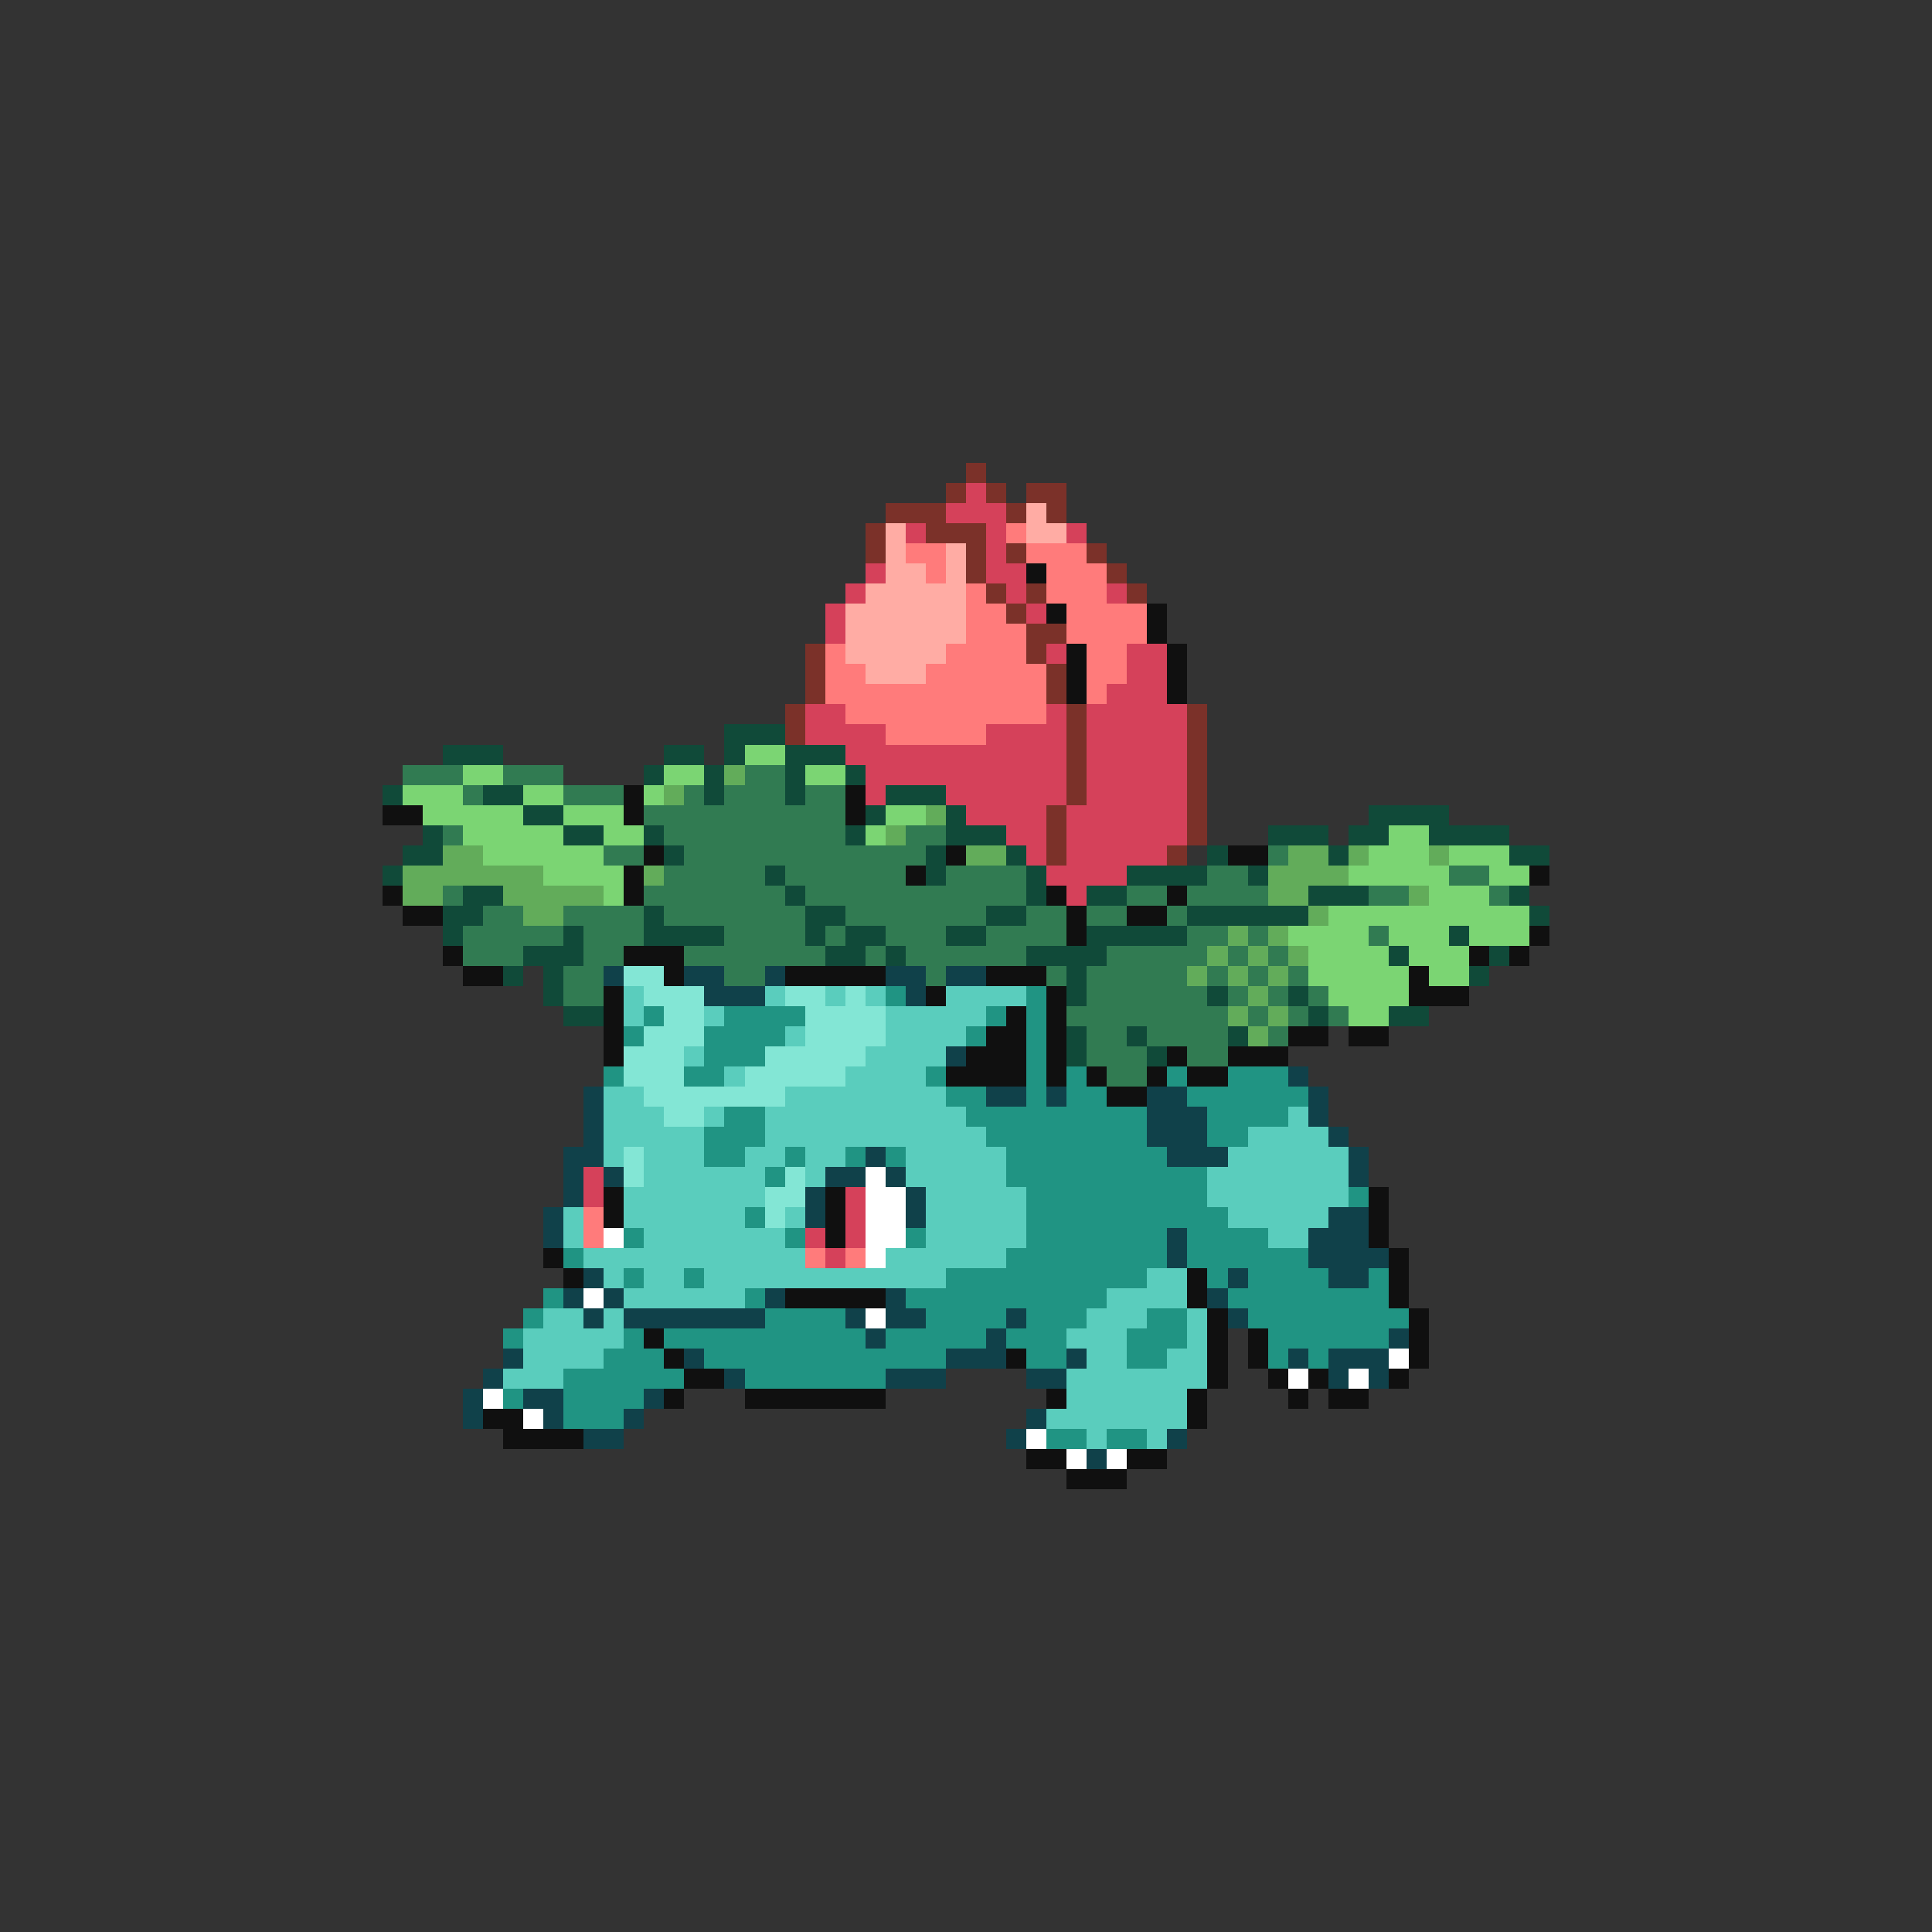 <svg xmlns="http://www.w3.org/2000/svg" viewBox="0 -0.5 96 96" shape-rendering="crispEdges">
<rect x="0" y="-0.5" width="96" height="96" fill="#333333" stroke="none"/>
<path stroke="#7b3129" d="M48 23h1M47 24h1M49 24h1M51 24h2M44 25h3M50 25h1M52 25h1M43 26h1M46 26h3M43 27h1M48 27h1M50 27h1M54 27h1M48 28h1M55 28h1M49 29h1M51 29h1M56 29h1M50 30h1M51 31h2M40 32h1M51 32h1M40 33h1M52 33h1M40 34h1M52 34h1M39 35h1M53 35h1M59 35h1M39 36h1M53 36h1M59 36h1M53 37h1M59 37h1M53 38h1M59 38h1M53 39h1M59 39h1M52 40h1M59 40h1M52 41h1M59 41h1M52 42h1M58 42h1" />
<path stroke="#d5415a" d="M48 24h1M47 25h3M45 26h1M49 26h1M53 26h1M49 27h1M43 28h1M49 28h2M42 29h1M50 29h1M55 29h1M41 30h1M51 30h1M41 31h1M52 32h1M56 32h2M56 33h2M55 34h3M40 35h2M52 35h1M54 35h5M40 36h4M49 36h4M54 36h5M42 37h11M54 37h5M43 38h10M54 38h5M43 39h1M47 39h6M54 39h5M48 40h4M53 40h6M50 41h2M53 41h6M51 42h1M53 42h5M52 43h4M53 44h1M29 58h1M29 59h1M42 59h1M42 60h1M40 61h1M42 61h1M41 62h1" />
<path stroke="#ffaca4" d="M51 25h1M44 26h1M51 26h2M44 27h1M47 27h1M44 28h2M47 28h1M43 29h5M42 30h6M42 31h6M42 32h5M43 33h3" />
<path stroke="#ff7b7b" d="M50 26h1M45 27h2M51 27h3M46 28h1M52 28h3M48 29h1M52 29h3M48 30h2M53 30h4M48 31h3M53 31h4M41 32h1M47 32h4M54 32h2M41 33h2M46 33h6M54 33h2M41 34h11M54 34h1M42 35h10M44 36h5M29 60h1M29 61h1M40 62h1M42 62h1" />
<path stroke="#101010" d="M51 28h1M52 30h1M57 30h1M57 31h1M53 32h1M58 32h1M53 33h1M58 33h1M53 34h1M58 34h1M31 39h1M42 39h1M19 40h2M31 40h1M42 40h1M32 42h1M47 42h1M61 42h2M31 43h1M45 43h1M76 43h1M19 44h1M31 44h1M52 44h1M58 44h1M20 45h2M53 45h1M56 45h2M53 46h1M76 46h1M22 47h1M31 47h3M73 47h1M75 47h1M23 48h2M33 48h1M39 48h5M49 48h3M70 48h1M30 49h1M46 49h1M52 49h1M70 49h3M30 50h1M50 50h1M52 50h1M30 51h1M49 51h2M52 51h1M64 51h2M67 51h2M30 52h1M48 52h3M52 52h1M58 52h1M61 52h3M47 53h4M52 53h1M54 53h1M57 53h1M59 53h2M55 54h2M30 59h1M41 59h1M68 59h1M30 60h1M41 60h1M68 60h1M41 61h1M68 61h1M27 62h1M69 62h1M28 63h1M59 63h1M69 63h1M39 64h5M59 64h1M69 64h1M60 65h1M70 65h1M32 66h1M60 66h1M62 66h1M70 66h1M33 67h1M50 67h1M60 67h1M62 67h1M70 67h1M34 68h2M60 68h1M63 68h1M65 68h1M69 68h1M33 69h1M37 69h7M52 69h1M59 69h1M64 69h1M66 69h2M24 70h2M59 70h1M25 71h4M51 72h2M56 72h2M53 73h3" />
<path stroke="#104a39" d="M36 36h3M22 37h3M33 37h2M36 37h1M39 37h3M32 38h1M35 38h1M39 38h1M42 38h1M19 39h1M24 39h2M35 39h1M39 39h1M44 39h3M26 40h2M43 40h1M47 40h1M68 40h4M21 41h1M28 41h2M32 41h1M42 41h1M47 41h3M63 41h3M67 41h2M71 41h4M20 42h2M33 42h1M46 42h1M50 42h1M60 42h1M66 42h1M75 42h2M19 43h1M38 43h1M46 43h1M51 43h1M56 43h4M62 43h1M23 44h2M39 44h1M51 44h1M54 44h2M65 44h3M75 44h1M22 45h2M32 45h1M40 45h2M49 45h2M59 45h6M76 45h1M22 46h1M28 46h1M32 46h4M40 46h1M42 46h2M47 46h2M54 46h5M72 46h1M26 47h3M41 47h2M44 47h1M51 47h4M69 47h1M74 47h1M25 48h1M27 48h1M53 48h1M73 48h1M27 49h1M53 49h1M60 49h1M64 49h1M28 50h2M65 50h1M69 50h2M53 51h1M56 51h1M61 51h1M53 52h1M57 52h1" />
<path stroke="#7bd573" d="M37 37h2M23 38h2M33 38h2M40 38h2M20 39h3M26 39h2M32 39h1M21 40h5M28 40h3M44 40h2M23 41h5M30 41h2M43 41h1M69 41h2M24 42h6M68 42h3M72 42h3M27 43h4M67 43h5M74 43h2M30 44h1M71 44h3M66 45h10M64 46h4M69 46h3M73 46h3M65 47h4M70 47h3M65 48h5M71 48h2M66 49h4M67 50h2" />
<path stroke="#317b52" d="M20 38h3M25 38h3M37 38h2M23 39h1M28 39h3M34 39h1M36 39h3M40 39h2M32 40h10M22 41h1M33 41h9M45 41h2M30 42h2M34 42h12M63 42h1M33 43h5M39 43h6M47 43h4M60 43h2M72 43h2M22 44h1M32 44h7M40 44h11M56 44h2M59 44h4M68 44h2M74 44h1M24 45h2M28 45h4M33 45h7M42 45h7M51 45h2M54 45h2M58 45h1M23 46h5M29 46h3M36 46h4M41 46h1M44 46h3M49 46h4M59 46h2M62 46h1M68 46h1M23 47h3M29 47h2M34 47h7M43 47h1M45 47h6M55 47h5M61 47h1M63 47h1M28 48h2M36 48h2M46 48h1M52 48h1M54 48h5M60 48h1M62 48h1M64 48h1M28 49h2M54 49h6M61 49h1M63 49h1M65 49h1M53 50h8M62 50h1M64 50h1M66 50h1M54 51h2M57 51h4M63 51h1M54 52h3M59 52h2M55 53h2" />
<path stroke="#62ac5a" d="M36 38h1M33 39h1M46 40h1M44 41h1M22 42h2M48 42h2M64 42h2M67 42h1M71 42h1M20 43h7M32 43h1M63 43h4M20 44h2M25 44h5M63 44h2M70 44h1M26 45h2M65 45h1M61 46h1M63 46h1M60 47h1M62 47h1M64 47h1M59 48h1M61 48h1M63 48h1M62 49h1M61 50h1M63 50h1M62 51h1" />
<path stroke="#10414a" d="M30 48h1M34 48h2M38 48h1M44 48h2M47 48h2M35 49h3M45 49h1M47 52h1M64 53h1M29 54h1M49 54h2M52 54h1M57 54h2M65 54h1M29 55h1M57 55h3M65 55h1M29 56h1M57 56h3M66 56h1M28 57h2M43 57h1M58 57h3M67 57h1M28 58h1M30 58h1M41 58h2M44 58h1M67 58h1M28 59h1M40 59h1M45 59h1M27 60h1M40 60h1M45 60h1M66 60h2M27 61h1M58 61h1M65 61h3M58 62h1M65 62h4M29 63h1M61 63h1M66 63h2M28 64h1M30 64h1M38 64h1M44 64h1M60 64h1M29 65h1M31 65h7M42 65h1M44 65h2M50 65h1M61 65h1M43 66h1M49 66h1M69 66h1M25 67h1M34 67h1M47 67h3M53 67h1M64 67h1M66 67h3M24 68h1M36 68h1M44 68h3M51 68h2M66 68h1M68 68h1M23 69h1M26 69h2M32 69h1M23 70h1M27 70h1M31 70h1M51 70h1M29 71h2M50 71h1M58 71h1M54 72h1" />
<path stroke="#83e6d5" d="M31 48h2M32 49h3M39 49h2M42 49h1M33 50h2M40 50h4M32 51h3M40 51h4M31 52h3M38 52h5M31 53h3M37 53h5M32 54h7M33 55h2M31 57h1M31 58h1M39 58h1M38 59h2M38 60h1" />
<path stroke="#5acdbd" d="M31 49h1M38 49h1M41 49h1M43 49h1M47 49h4M31 50h1M35 50h1M44 50h5M39 51h1M44 51h4M34 52h1M43 52h4M36 53h1M42 53h4M30 54h2M39 54h8M30 55h3M35 55h1M38 55h10M64 55h1M30 56h5M38 56h11M62 56h4M30 57h1M32 57h3M37 57h2M40 57h2M45 57h5M61 57h6M32 58h6M40 58h1M45 58h5M60 58h7M31 59h7M46 59h5M60 59h7M28 60h1M31 60h6M39 60h1M46 60h5M61 60h5M28 61h1M32 61h7M46 61h5M63 61h2M29 62h11M44 62h6M30 63h1M32 63h2M35 63h12M57 63h2M31 64h6M55 64h4M27 65h2M30 65h1M54 65h3M59 65h1M26 66h5M53 66h3M59 66h1M26 67h4M54 67h2M58 67h2M25 68h3M53 68h7M53 69h6M52 70h7M54 71h1M57 71h1" />
<path stroke="#209483" d="M44 49h1M51 49h1M32 50h1M36 50h4M49 50h1M51 50h1M31 51h1M35 51h4M48 51h1M51 51h1M35 52h3M51 52h1M30 53h1M34 53h2M46 53h1M51 53h1M53 53h1M58 53h1M61 53h3M47 54h2M51 54h1M53 54h2M59 54h6M36 55h2M48 55h9M60 55h4M35 56h3M49 56h8M60 56h2M35 57h2M39 57h1M42 57h1M44 57h1M50 57h8M38 58h1M50 58h10M51 59h9M67 59h1M37 60h1M51 60h10M31 61h1M39 61h1M45 61h1M51 61h7M59 61h4M28 62h1M50 62h8M59 62h6M31 63h1M34 63h1M47 63h10M60 63h1M62 63h4M68 63h1M27 64h1M37 64h1M45 64h10M61 64h8M26 65h1M38 65h4M46 65h4M51 65h3M57 65h2M62 65h8M25 66h1M31 66h1M33 66h10M44 66h5M50 66h3M56 66h3M63 66h6M30 67h3M35 67h12M51 67h2M56 67h2M63 67h1M65 67h1M28 68h6M37 68h7M25 69h1M28 69h4M28 70h3M52 71h2M55 71h2" />
<path stroke="#ffffff" d="M43 58h1M43 59h2M43 60h2M30 61h1M43 61h2M43 62h1M29 64h1M43 65h1M69 67h1M64 68h1M67 68h1M24 69h1M26 70h1M51 71h1M53 72h1M55 72h1" />
</svg>